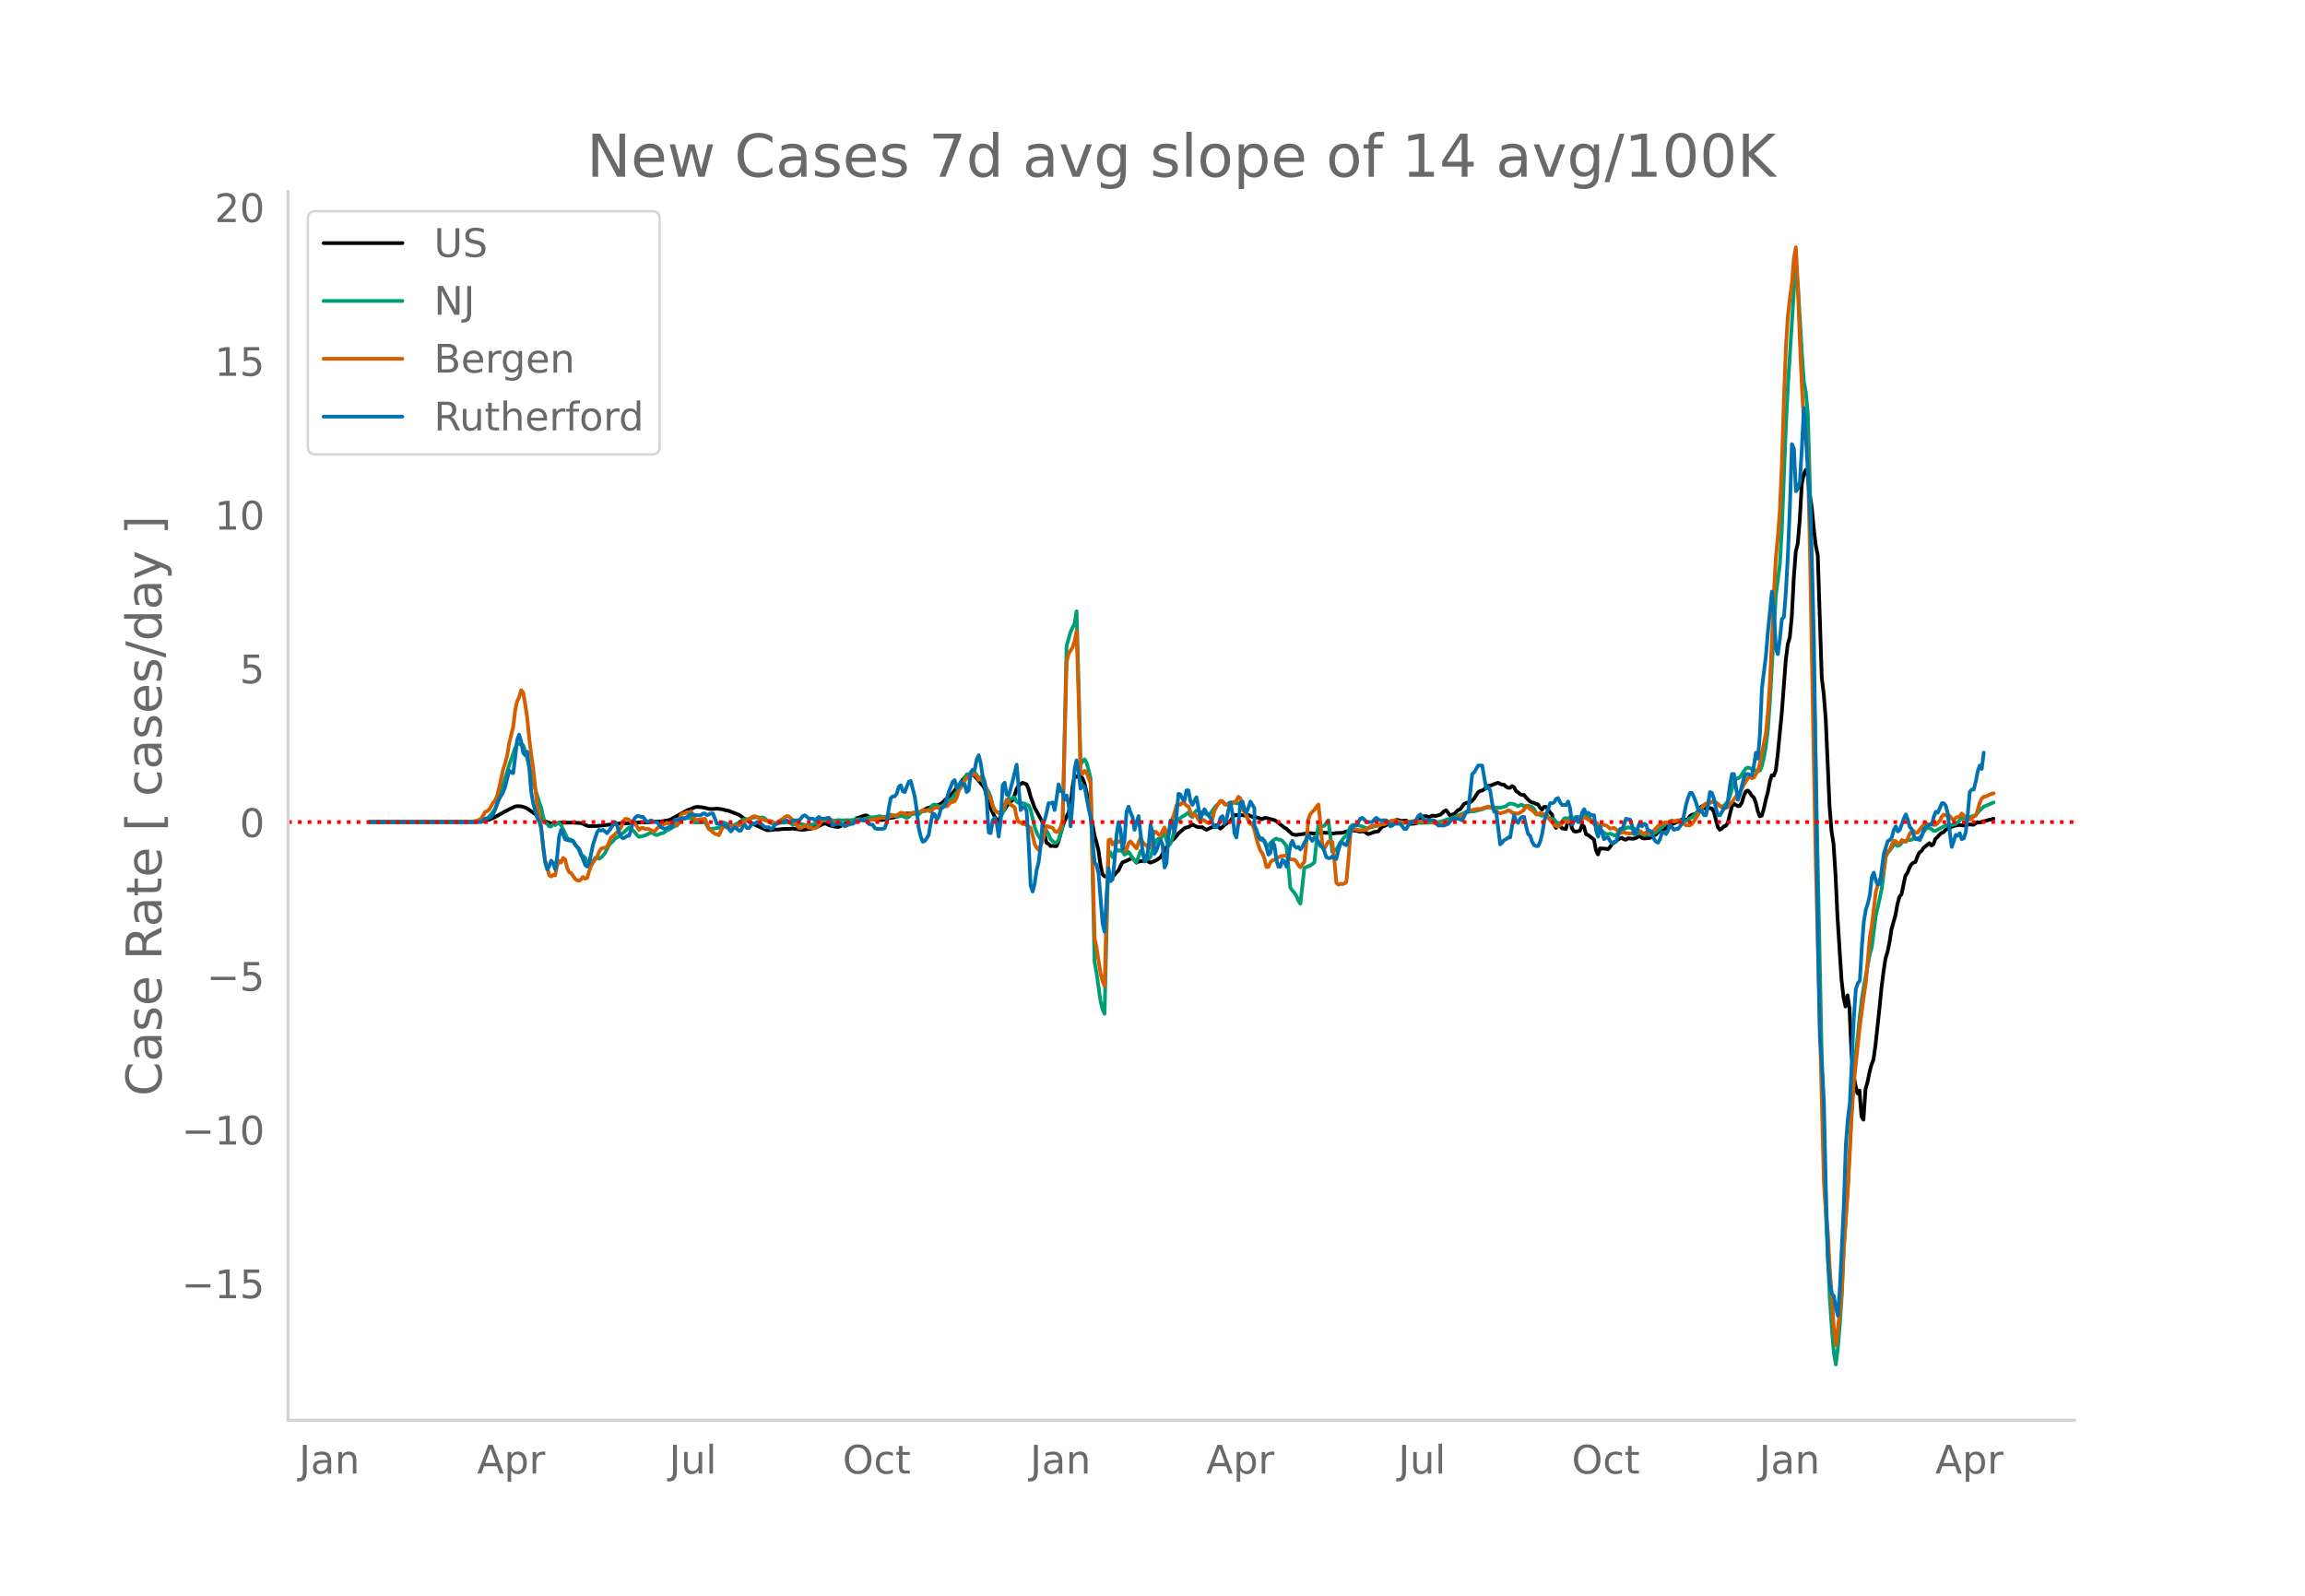 <svg height="864" viewBox="0 0 936 648" width="1248" xmlns="http://www.w3.org/2000/svg" xmlns:xlink="http://www.w3.org/1999/xlink"><defs><style>*{stroke-linecap:butt;stroke-linejoin:round}</style></defs><g id="figure_1"><path d="M0 648h936V0H0z" style="fill:#fff" id="patch_1"/><g id="axes_1"><path d="M117 576.72h725.4V77.76H117z" style="fill:none" id="patch_2"/><path clip-path="url(#pc89584b9ae)" d="m149.973 333.818 42.99-.107 2.433-.124 1.623-.278 1.622-.47 2.433-1.086 4.056-2.266 2.433-1.272 1.623-.72.81-.144 1.623.08 1.622.5.812.36 4.866 3.397 2.434 1.812 2.433.866.811.173.811-.024 1.623-.441 5.678-.04 3.244.19.811.302 1.623.777.81.143 3.245-.035 9.734-1.078 1.622.043 2.434-.18 3.244-.211.811-.138 2.434.143 2.433-.39 2.434.031 1.622-.175 2.433-.446.811-.327 6.49-3.586 1.622-.617 1.622-.69.811-.141 1.623.106 2.433.466.811.24 1.622.055 1.623-.165 2.433.312.811.29 1.622.33 4.056 1.574.811.534 1.623 1.255 3.244 1.883 5.678 2.589.811.003 2.434-.271 1.622-.029 1.622-.208 2.434-.036 1.622-.118 3.244.45.812.041 3.244-.424.811-.255.811-.403.811-.26.812-.14 1.622-.856.811-.189.811.152.811.49 2.434.617 1.622.103 1.622-.756 1.623-.96 1.622-.06.81-.224 1.623-1.523 3.245-1.107.81-.031 1.623 1.261 2.434.567 2.433.021 1.622-.343.811-.363.812-.19.81-.052 4.056-1.121.811-.394.812-.165 2.433.03.811-.01.811.132.811-.18.812-.61 2.433-1.467 5.678-1.76.811-.653 1.622-1.586 1.623-1.307.81-.866 1.623-2.164.811-.852 1.622-2.377.812-.869.81-.66.812-.4.811-.137.811.07.811.435 1.623 1.88 1.622 1.97.811 1.117 1.622 6.247 1.623 3.598.81 1.64.812 1.234.81.473.812-1.593.811-1.923.811-.962.811-1.39.812-1.047.81-.836.812-.572.811-1.985.811-2.604.811-1.252.811-.763.812-.49 1.622.64.811 1.897.811 3.049 1.622 4.48 3.245 6.006.811 4.874.811 3.46.811.368.812.951.81-.137.812.154.81-.021.812-1.954 1.622-5.947.811-2.255.812-1.896.81-1.544.812-2.67.811-7.712.811-4.68.811.55.811-.415.812.339.81.626.812 2.06.811 3.602 3.245 17.565.81 2.87.812 3.284.81 5.826.812 3.812.811.805.811.116.811-.188.812.667.81-.26 1.623-1.943.811-.736.811-1.8.811-1.517 1.623-.633 2.433-1.157 1.622 1.888.812-.426.81-.171.812-.027 1.622-.332.811.594.811.378 1.623-.617.81-.392 1.623-1.15 2.433-3.994 1.623-2.165.81-.843.812-.63 1.622-2.071 2.434-2.087.81-.347.812-.128 1.622-1.084 1.623.873.81.249 1.623-.008.811.628.811.421 1.622-.742 2.434-1.083 1.622 1.35.811-.647.811-.834 2.434-1.617 1.622-2.446 1.622.166.812-.148 1.622.177 1.622-.198 1.622.766 2.434.342.81.386.812.21.811-.476.811.004 3.245.843.811.457 3.245 2.59.81.447 2.434 2.228.811.237.811.077 1.623-.212 3.244-.501 1.622.059.812.139 1.622-.423 2.433.064 1.623.014.81.226.812.1 1.622-.244 2.434-.09 1.622-.51 1.622-.328.811-.135 1.623.114.81.269.812.133 1.622-.131.811.65.811.474.811-.211 1.623-.64 1.622-.258 1.622-1.91.811-.231.812-.45.81-.266.812.034.811-.095 1.622-1.725.811.02.812.284.81.077 1.623-.138 1.622 1.35 1.622-.081 1.623-.442 1.622-2.437.811-.146.811.01.811.197.812.024.81-.487 1.623.179.811-.334.811-.139.811-.653.812-.855.81-.365 1.623 2.128.811-.367.811-.235 1.623-1.59.81-.297 1.623-2.21.811-.414 1.622-.25.811-.619.812-.895 1.622-2.564.811-.507.811-.175.811-.482.811-.847.812-.583.81-.094 3.245-1.18.811.472.812.289.81.058.812.808.81.407.812.033.811-.706.811.457.811 1.546.812.504.81.798.812.316.811-.014.811 1.015 1.622 1.64.812.401.81.126.812.476.811.156.811 1.41.811.752.811-1.143.812.04.81.967.812 1.27.811.84.811 3.97.811 1.457.811-1.976.811 1.286.812.865 1.622.27.811-3.637.811-.686.811 4.126.811 1.12.812.165 1.622-.39.811-2.42.811.72.811 3.096.811.345 2.434 1.848.811 4.315.811 1.74.811-2.462 2.434.16.81.203.812-.893.811-1.219.811-.546 1.622-1.293.812-.462.81-.245.812.636.811.117.811-.567 1.622.196.812-.067.81-.215.812-.542.811-.142.811.593.811.264 2.434-.215 1.622-1.04.811-.351.811-.932.811-.708.811-.372.812-.117.81-.453.812-.739.811-.536 1.622-.629 3.245-1.598.811-.167.811.32.811-.261.811-1.282.812-.575.81-.056.812-.41.811-.834.811-1.432.811-.7.811.692.812.355.81-.251.812-.09.81.241.812 1.351 1.622 6.176.811 1.063.812-.51.81-.86.812-.254.811-1.288 1.622-6.576.811-1.1 1.623 1.03.81-.13.812-1.327.811-2.798.811-1.737.811-.365.812.83.81 1.274.812.716.81 2.1.812 3.507.811 2.053.811-.298.811-2.802.812-3.625.81-3.04.812-4.324.811-2.621.811.166.811-2.057.811-6.805 1.623-16.713 1.622-21.345.811-6.52.811-2.721.811-8.466.812-15.682.81-10.658.812-3.336.811-9.628.811-14.408.811-4.133.811-1.667.812 2.578.81 7.305.812 5.412.81 8.523.812 6.894.811 3.885 1.622 49.8.812 6.599.81 10.453L742.915 327l.811 10.443.811 5.084.811 12.547.812 17.376 1.622 25.288.811 7.277.811 3.69.811-4.538.811 5.265.812 18.517.81 8.308.812 4.497.81 3.247.812-1.17.811 10.505.811 1.327.811-12.313.812-2.877.81-3.994.812-3.142.811-2.073.811-5.817 1.622-15.016.812-8.201.81-6.422.812-5.496.811-2.678.811-3.892.811-5.293 1.623-5.857.81-4.42.812-3.074.811-.889 1.622-7.653.811-1.13.812-2.074.81-1.395.812-.64.81-.292.812-2.17.811-1.723.811-.563.811-1.225 2.434-1.96.811.96.811-.54.811-2.174.811-.728.812-.931.81-.744.812-.263.811-.885.811-.557.811-.096.811-.65.812-.344 2.433-.464 1.622.234 2.434-.437 1.622.16 1.622-1.046.811.148.811-.205.812-.322.81-.112 1.623-.534.811-.085.811-.325h0" style="fill:none;stroke:#000;stroke-linecap:round;stroke-width:1.5" id="line2d_1"/><path clip-path="url(#pc89584b9ae)" d="m149.973 333.816 42.179-.084 1.622-.1 1.622-.287 2.434-1.035.811-.694 2.433-3.068.812-1.952 1.622-5.403 2.433-7.741.811-2.741 2.434-6.99.81-1.491 1.623-.041.811.415.811 2.164 3.245 12.858 1.622 5.341.811 2.733.812 2.102.81 3.806.812 2.494.81.36.812 1.067.811.083.811-.999.811.443.812-.603.81-.256.812.852 2.433 5.093.811 1.213.812-.396.81.617.812 1.481.811.776.811 1.483.811 2.053.811.184.812.75.81 1.781.812-.02.811-.452.811.016.811-1.237.811-.133.812.427.81-.458.812-.863.81-1.03 1.623-3.193.811-.96.811-.618.812-1.062 1.622-.932.811-.848.811-.482 2.434-2.264.81.551 1.623 1.513.811 1.121.811.662 1.623-.39.81-.184 1.623-.806.811-.317.811.248.811.527.811.199 1.623-.714.81-.098.812-.522.811-.662.811-.264 2.434-1.438.81-.128.812-1.147.811-1.58.811-.376 1.623.01.81.014.812-.307.811.922.811 1.223 4.056-.159 1.622 2.742 2.433-.206.812-.178.81-.06.812-1.26.811-1.013 1.622.628.811.425 1.623.11.81-.124 2.434-1.488.811-.588.812-.229 1.622.043 1.622-.698 1.622-.111 1.623.165.81-.082.812.421.811.71 1.622 1.112.811.27.812.057 1.622-.46 2.433-.022.811-.181.812.018 1.622 1.033 1.622-.477.811-.023 1.623.368 2.433.517 3.244-1.063 1.623-1.31.81-.07.812.28h1.622l1.623-.017.81.147 1.623-.293.811.2 1.622-.092 1.623-.043.81.03 3.245-.388 1.623.05.81-.144 1.623-.608 1.622-.105 1.623-.164.81-.26.812.03.811.24 1.622-.031.811-.339.812-.54.81.221 1.623.589.811-.086.811-.33.811.178.811.447.812.269.81-.337.812-.98.811-.429.811-.084.811.146.811.274.812-.837.81-.565.812.147 1.622-.628.811-.663.811-1.22.812-.266 1.622.723.811.282 1.622-1.264.811-.122.812-.584 1.622-1.694.81-1.406 2.434-2.759.811-1.435.812-2.588.81-1.377.812-.058.811-.207.811-.354.811-.23.811 1.06.812 1.695.81.12.812.74.811 1.665 1.622 2.77.811 1.997.812 3.35.81 2.3.812.337.81.475.812.8.811-.695.811-1.825.811-2.845.812-1.271.81.264.812-.557.811-.137.811 1.755.811.5.811-.025 1.623.241.81.607.812.137.811 1.798 1.622 6.91.812 2.273.81 1.602.812.921.811.667.811-2.366.811-1.484.811 1.497.812 1.894.81.788.812.548.81.052.812-1.041 1.622-5.484 1.623-73.33 1.622-5.706 1.622-3.398.811-4.965.811 29.043.812 33.033 1.622-1.953.811 1.346.811 2.884.811 3.43 1.623 74.651.81 4.403 1.623 11.555.811 3.182.811 1.858 1.622-66.036.812.594.81 1.843.812-1.812.811-1.42.811.671.811-.274.811.582.812 1.239.81-.378.812-.713.811 1.08.811 1.438.811.958.811.693 1.623-4.535.81 1.157.812.832.811.043.811 1.196.811-.856.812-2.812.81-2.377.812-1.541.81-.687.812.213.811-1.458.811-.94.811 2.834.812 2.237.81-.898.812-2.387 1.622-6.175.811-1.168 1.623-1.249.81-.368.812-.703.811-.526.811 1.31.811.561.811-1.712.812-1.002.81-.012.812 1.016.81.489.812-.365 1.622.746.811-.72.812-.995.81-1.293.812-.898.811-.69.811-1.013.811.036.811 1.04.812.33.81-.217.812-.063 1.622-.622.811.349.811-.03.812.173.81 1.8 1.623 2.614.811 2.414.811 1.046.811-.03 3.245 6.618.811.468.811.056.811 1.67.811.588.812-1.293 1.622-1.415.811-.39.811.442.811.052.811.447 1.623 2.035 1.622 16.972.811 1.178.811.902.811 1.246.812 1.923.81 1.273 1.623-14.558 2.433-.988 1.623-1.185 1.622-15.479.811.292.811.487.811-.24 1.623-2.251 1.622 12.876.811-.534.811-.361 1.622-2.921 1.623-2.179.81-.553.812-1.565.811-2.016.811-.772.811-.1 1.623.137 3.244 1.208.811-.05 4.056-1.062.811-.426.811-.274 2.434-.187.81-.363.812-.165 1.622.147 2.434.325 2.433-.1 1.622-.278 1.623.063 1.622.256 5.678-.192 1.622-.13 2.434-.634 5.678-1.973.81-.438 1.623-.679.811-.371 1.622-.19 1.623-.073 1.622-.511 1.622-.335 1.622-.668 1.623-.15 1.622.174.811-.085 1.622.143 1.623-.467.81-.247.812-.712.811-.342 1.622.274 1.623.81.81-.464.812-.076.811.594.811-.196.811-.04 1.623.484.81.862.812 1.503.811.684.811.19.811.344.811-.185.812-.358.81 1.171.812.884.811-.292.811.135.811 1.21.811.74.811-.298.812-.655.81-1.253.812-.145.811.399.811-.805.811-.015.811.813.812-.593.81-.274.812-.01.811.12.811-1.101.811-.547 3.245 4.463.811.71.811 1.448.811.783.811-.14.812.678.81.503.812.105.81-.21.812.258.811.421.811-.16 2.434-1.76.81-.68 1.623-.69.811.181.811.305h.812l1.622 1.516.811.314.811.472.811.29.811-.158.812.056.81.21.812-.272 1.622-.889 1.622-1.594.811-.396.812-1.026.81-.739.812-.151.811-.57.811-.257.811.384 1.623-.392.81.233.812.094.811-.123.811.015.811-.471.811-.704.812-.353 2.433-2.136 1.622-2.052 1.623-.936.81-.244.812-.575.81-.41.812.015.811.338 1.622 1.382.812.23.81-.376.812-.722.811-1.17.811-2.052 1.622-5.273.812-1.645.81-.261.812-.436.811-1.139.811-1.342.811-1.066.811-.337.812.236 1.622.706 1.622.462.811-.171.811-1.793.811-3.546.812-4.637.81-6.63.812-11.182 2.433-43.468 1.623-12.518.81-14.436 1.623-41.295.811-16.287 2.434-38.81.81-10.169.812 7.111 1.622 27.936.811 11.675.811 4.358.812 8.799.81 28.344 5.679 273.136.81 22.849 1.623 35.039.811 11.873.811 9.94.811 4.835.812-6.475.81-9.656.812-12.07.811-18.563 1.622-25.535 1.623-31.887.81-12.916.812-9.262.81-6.919.812-8.186.811-6.596.811-5.131 2.434-13.402.81-2.723 1.623-12.833 1.622-7.09.812-4.062 1.622-12.791.811-1.734.811-.843 1.622-2.344.812-.044.81.508.812-.325.811-1.019.811-.455 1.622-.496.812-.054.81-.182.812-.571 1.622.457.811-.731.811-.94 1.623-2.678.81-.288.812.144.811.357.811.689.811-.055 4.056-2.198 1.622.004 2.434-.514 1.622-1.498.811-.896.811-.043.811.172 4.056-1.37 1.622-1.931 1.623-1.481 4.055-1.753h0" style="fill:none;stroke:#009e73;stroke-linecap:round;stroke-width:1.5" id="line2d_2"/><path clip-path="url(#pc89584b9ae)" d="m149.973 333.816 38.934-.082 3.245-.205 1.622-.287 1.622-.78 1.623-2.773.81-.315.812-.676 1.622-2.76.811-.91.812-1.968.81-3.232 1.623-7.414.811-2.521.811-3.055.811-5.03 1.623-6.566.81-6.71.812-3.806.811-1.647.811-2.829.811.943.811 4.592.812 5.432.81 8.262.812 6.929.811 5.254 1.622 15.43.811 3.499.812 4.954.81 8.842.812 5.036.81 2.323.812 3.629.811.553.811-.615.811.137.812-3.943.81-1.988.812.751.811-1.865.811.526.811 3.464.811 1.736.812.41 1.622 2.344.811.587.811.158.811-.547.811-.977.812.71.81-.266.812-2.72.811-2.173.811-1.482 1.622-2.208.812-2.022.81-1.319.812-.321.81-.068.812-.28 1.622-3.875.811-.601 1.623-1.531.81-.759.812-1.223.811-2.009.811-1.428.811.02.812.329.81.895.812.663.811-.103 1.622 2.7.811-.766.812-.103.81.445 1.623.04 1.622.95.811-.232 2.434-2.644.81.006.812-.15.811-.52.811.48.811.218.812-.294.81.164.812.512.811-1.653.811-2.747.811-.403.811-.144.812-.423.81.082.812-.404.811 1.463.811 2.104 2.434-.335.81-.04.812-.185.81 1.75.812 2.528.811.498 1.622 1.394.812.171.81.376 1.623-3.574 1.622.41.811-.123.812-.369.81-.143.812.136.811-.02.811-.287 1.622-1.237.812-.396.81-.602.812-.369 1.622-1.059.811-.102.811.28 1.623.758 2.433.848.811-.007.811.116 1.623.793.81-.205 1.623-1.1.811-.356.811-.772.811-.444.812.17.81.766.812 1.08 1.622 1.838.811.936.811.144 1.623-1.053.81.28.812.595.811-.014.811.267.811-.007.811-.37.812-.826.81-1.414.812-.615.811-.315.811-.697.811.09.811.614.812.759.81.485.812.007 1.622.54.811.423.811.212.812-.24.81-.088 1.623-.731.811-.075.811-.697.811-.533 1.623.362.81.061 2.434-.362 1.622-.178 2.434-.594.811-.096 1.622.233 1.623-.889.81-.232 1.623-.157 1.622-1.025.811.082 1.623.704.81-.007.812-.588 1.622-.335.811-.184.811.116 1.623-.786 1.622-.04 1.622.56 1.623-1.613.81.027.812.144.811-.007.811-.656.811-.219.811.294.812-.772.81-1.039.812-.007.81-.341.812-1.422.811-2.74.811-1.981.811-.608.812-1.517.81-1.169.812-.56 2.433-1.046.811 1.094.812 1.318.81-1.195.812-.287.811 2.542.811 3.553.811 1.783.811 1.49.812 2.61.81 1.722.812.861.81.075.812-.061.811-.875 1.622-4.175.812.827.81 1.285.812.403.811.567.811 4.004.811 1.954.811.144.812.704.81-.069 2.434 1.606.811 2.993.811 3.567.812 1.6.81.75.812-1.632.811-2.235.811-3.71.811-2.07 2.434.75.81 1.258.812.438.811-.397.811-1.626.811-2.651 1.623-64.383.81-3.314 1.623-2.665.811-2.529.811-3.97.811 26.547.812 30.86.81.532.812-1.305.811.807 1.622 4.223 1.623 63.03.81 3.82 1.623 10.468.811 3.218.811 1.831 1.622-59.216.812-.294.81 2.036 1.623-1.633.811.717.811-.574.811 1.306.812 2.63.81-.266.812-2.713.811-.717 2.433 2.89.812-2.412.81-2.03.812 1.73.811 1.113.811.24.811 1.57.811-1.55.812-3.697.81-1.825.812.24.81.922.812.444.811-1.886.811-1.414.811 2.275.812.67 1.622-6.54.811-2.316.811-3.027.811-.314.811.034.812-.895.81.375.812.923.811.246.811 2.337.811 1.674.811-.738.812.642.81 1.517.812.902.81-.881.812.287.811.69.811.437.811-.205.812-1.483.81-3.375.812-1.626 1.622-2.413.811.199.811 1.223.812.11.81-.548.812.076.811-.438.811-.027.811-.642.811-1.593.812.725.81 3.355.812 2.248.811 1.408.811 1.886.811 1.448.811.082.812 2.337.81 3.478.812 2.747.81 2.194.812 1.032.811 2.227.811 3.355.811-.027.812-1.859.81-.84.812-.198.811-.37.811-.614.811-.41.811-.192 1.623-.123 1.622 1.504 1.622.143.811.745.812 1.53.81.82.812-1.222.81-.97.812-7.818.811-9.47.811-2.146.811-.916.812-.738.81-1.223.812-.97.811 7.195.811 9.259.811 1.476 1.623-2.89 1.622.136.811 7.373.811 9.204.811.807.811-.39.812.15.81-.239.812-.621.811-8.624.811-10.755.811-2.31.811.253 1.623.28.81.212 2.434-.246.811-.588.811-.779.812-.294 2.433-.048 1.622-.533.811-.054.812-.253 1.622-.977.811-.267.811-.068 3.245.861.81-.014.812-.157.811-.034 2.433-.43 2.434.232 3.244-.075.812.054 2.433.991.811.116 1.622-.198.812-.178 7.3-3.17 1.622-1.326 2.433-.881 2.434-.458.811.116 3.245-1.06.81.288 1.623.902.811.588.811.758.811.24 2.434-.705.81-.505.812.28.811.697 2.434.39 1.622-.95.811-.732.811-1.38.811.308.811.895.812.485.81.717.812.991.811-.157.811-.458 1.622.574.812-.061 1.622 2.412.811.758.811.998.811.642.811.103.811-.403 1.623-1.9.81.246.812.43.811-.738.811-.533.811.52 2.434-.752.811-.061.811-.335.811.048.811.69 2.434 1.353.811-.178.811.8.811.642.811-.492 1.623.266.81.568.812.724 1.622-.294.811.554.811.922.812.71.81-.327.812-.041.811.362.811.014.811.15.811-.178.812-.608 1.622-.396.811.102.811.745.811.3.811-.43.812-.054.81.56.812-.314.81-1.107 1.623-1.743.811-.622.811-.15.812-.567.81-.103.812.349 1.622-1.135.811.356.811-.096.812-.396.81.273 2.434 1.831.811.048.811-.068.812-.533.81-1.093 4.056-6.642.812-.595.81-.048 1.623-.54.811.055.811.212.811.52.811.942.812.568 1.622.143.811-.471 2.433-2.98.812-1.237 1.622-1.879.811-1.373.811-1.613 1.622-2.603.812-.581.81.69.812-.355 1.622-2.795.811-2.959 2.434-12.28.81-8.124.812-12.443.811-16.646.811-19.502.811-14.746.811-8.378.812-10.837.81-18.82.812-26.02.811-21.293.811-12.504.811-7.312.811-5.979.812-10.12.81-4.51.812 16.407.811 22.064.811 18.286.811 13.817.811 3.56.812 12.846.81 35.014 1.623 88.477.811 40.972 3.245 128.09.81 11.957.812 8.706.811 15.033.811 11.083.811 12.833.811 6.676 1.623-13.57.81-8.685.812-18.115 1.622-22.591 1.623-31.577.81-12.067 1.623-15.368.811-7.476 1.622-12.313.811-5.467 1.623-18.463.81-4.565 1.623-13.878.811-2.856.811-2.173.812-1.046.81-3.19.812-5.543.811-1.62.811-.648.811-1.941.811-1.626.812.068.81 1.107.812-.403.811-1.128 1.622.697.811-1.27.812-2.01.81-1.066.812.062.81.629.812-.076.811-1.277.811-1.012 1.623-1.64.81.718.812.02.811-.724.811.827.811-.062 1.623-1.585.81-1.743.812-.881.811.437.811-.252.811.403.811 1.148.812.369.81-.752 1.623-.629.811-1.127.811.731.811.902.811.123.812.752.81-.41.812-.827.811-.37.811-2.384.811-2.89.811-1.66.812-.746.81-.068 1.623-.854 1.622-.492h0" style="fill:none;stroke:#d55e00;stroke-linecap:round;stroke-width:1.5" id="line2d_3"/><path clip-path="url(#pc89584b9ae)" d="M149.973 333.816h45.423l1.623-1.392h.81l1.623-.696.811-1.044.811-2.089.812-2.436.81-1.74 1.623-2.784.811-2.088 1.622-6.613.811.696.812.348.81-6.264.812-7.309.811-2.088.811 2.784.811 4.525.811 1.044.812-1.393.81 5.917.812 10.093.811 4.872 1.622 5.917.811 1.392.812 2.784 1.622 13.921.81 2.784.812-1.044.811-2.436.811 1.044.811 2.436.812-4.872.81-8.353.812-2.784.811 1.74.811 2.088.811.348.811-.348.812.696h.81l.812 1.393.811 1.044.811.696.811 2.088 1.623 4.524.81.696.812-1.392 1.622-7.656 1.622-4.873.812-1.044.81.348.812-.348 1.622 1.392 1.622-2.088.811-1.392.812-1.044.81 1.392.812 2.784.811 1.74.811.696.811-.348.811-.696h.812l.81-2.436.812-3.48.811-1.392.811-.696h.811l.811.348h.812l1.622 2.088 1.622-.696 1.622.696h.811l1.623 2.088 1.622.696 1.622-.696h.811l.812-1.74.81-1.392.812.348 1.622-.696h1.622l1.623-1.392.81-.348h.812l.811.348h2.434l.81-.696h.812l.81.696 1.623-.696h.811l1.623 4.176h1.622l1.622.696h.811l.811 1.392.812 1.044.81-1.044.812-.696 1.622 1.392h.811l.811-1.74.812-.696.81 1.392h.812l.81-1.044.812-.696h.811l.811-.696h.811l2.434 2.088h1.622l.811.696.811-.348.812-1.392 2.433-1.044h.811l1.622-.696.812.696h.81l.812-.696h2.433l.811-.696.812-1.044.81-.348 1.623 1.392h1.622l.811.696 1.623-1.392.81.696h2.434l.811-.348.811 1.392.812 1.74 1.622-.696h1.622l.811.348.811.696.812-.348.81-.696h1.623l.811-1.044h1.622l.811-.696.812.348h1.622l.811 1.392.811.348h.811l.811 1.392.812.348h2.433l.811-.348.811-2.436.811-5.569.812-4.176.81-.696h.812l.81-1.044.812-2.784.811-.696.811 2.436.811.348 1.623-4.177.81-.348 1.623 6.265.811 5.568.811 7.309.812 3.48.81 2.088.812-.348.811-1.044.811-1.392.811-4.872.811-3.828.812.348.81 2.088.812-1.044.811-3.133 1.622-1.392 1.623-5.568 1.622-4.177.81-.696.812 3.133.811-.348.811-2.089.811 1.045h.812l.81 3.132.812-.696.811-7.309.811-1.044h.811l.811-4.176.812-1.74.81 3.132.812 5.568.811 2.088.811 7.31.811 13.224.811.348.812-5.22.81-1.044.812 2.088.81 5.568.812-6.264.811-14.617.811-1.045.811 4.873.812.348 1.622-5.917 1.622-6.612 1.622 18.445.812-1.044.81-.348.812 1.74.811 12.877.811 17.402.811 2.436.811-3.132.812-5.569.81-3.132.812-6.612.811-10.093.811-.348.811-3.133.811-3.828h.812l.81-.348.812 3.132.81-4.872.812-5.568.811 2.784h.811l.811 3.48.812-1.74.81 3.48.812 9.049.811-9.745.811-13.573.811-3.48.811 4.872.812 6.613.81-1.392.812.696 1.622 8.7.811 3.48 1.623 18.446.81 1.044.812 3.48 1.622 20.186.811 3.48.811-14.617.811-11.137.812 5.22.81-.695.812-7.657.811-10.44.811-5.221.811 3.132.811 8.005.812-3.829.81-11.485.812-2.088.811 2.436.811 1.74.811 5.221.811-3.132.812-2.436 1.622 13.92.811 4.525.811-.696.811-5.22.811-9.05.812 3.133.81 8.7.812-1.391.81-2.436.812-1.74.811 1.74.811 9.396.811-1.74.812-11.137.81-6.264.812.348.811 4.872.811-7.308.811-8.701.811.348.812 1.74.81.696.812-4.176h.811l.811 4.524.811 1.392.811-1.74.812-1.392 1.622 8.7.81-2.436.812-1.392.811 1.392 1.622 2.089.812 2.088.81 1.74h.812l.811-1.044.811-2.784.811-.696.811 3.132.812-1.74.81-3.829.812-3.132.811 4.525.811 8.004.811 1.74.811-5.916.812-8.005.81-.696.812 3.132.811 1.392.811-2.088.811-2.436 1.623 2.784v6.96l.81 1.741.812 2.784.81 1.044.812-.348.811 1.392.811 2.089.811 3.132.812-.696.81-4.525.812 1.393.811 5.916.811 2.784h.811l.811-2.784.812.696.81 2.088.812-3.48.811-5.22.811-1.74.811 2.088.811.696.812-.348.81 1.044.812-1.044.81-1.74.812-1.393.811-1.74.811 1.392.811 1.044.812-1.392.81.348.812 1.392.811 1.74.811.349.811 1.74.811 2.436.812.348h.81l.812-.696.811.696.811.348.811-3.48.811-2.784.812-.349.81.697.812.348.811-2.437.811-3.132.811-1.74.811-.696h.812l1.622-2.784.81-.348.812.696.811 1.044h2.434l.81-1.044.812-.696.811.696.811.348h2.434l.81 1.044.812 1.392.811-.348.811-.696h2.434l1.622 2.088h.81l1.623-2.784h1.622l.812-1.044.81-1.392.812-.696.811 1.044.811 1.392h4.056l1.622 2.088h2.434l1.622-.696 1.622-2.088h2.434l1.622.696 1.622-3.48h.811l1.622-15.314.812-.696 1.622-2.784h1.622l1.622 9.397.812-.696.81 1.392.812 5.22.811 3.48h.811l1.622 13.226.812-.697.81-1.044.812-.348.81-.696h.812l.811-4.872.811-4.176.811 2.436.812.696.81-1.74.812-.696h.811l.811 3.828.811 3.132.811.696.812 2.436.81 1.393.812.348h.811l.811-1.74.811-3.133.811-4.872.812-3.132.81-2.089.812-2.436h.811l.811-.348.811-1.392.811-.348.811 1.74.812 1.044h1.622l.811-1.392.811 2.784.811 6.613.811-1.392.812-1.74.81 2.088h.812l.811-3.829.811-1.392.811 1.74.811-.348.812.697.81.348h.812l.811 6.264.811 2.436.811-4.176 1.623 5.22.81-.696h.812l.81 1.392.812 1.045.811-.697h.811l1.623-5.22h.81l.812-1.74.811-2.436.811.348h.811l.811 2.436.812 3.48h.81l.812-2.784.811-2.088.811 1.74.811-1.044.811.348.812 2.436h.81l.812.696.81 2.784.812 1.044.811.348.811-1.392.811-2.784h.812l.81.696.812-1.392.811-2.436 1.622 2.088.811-.348h.812l1.622-2.088.811-3.48.811-4.177.811-2.784.811-2.088h.812l.81 1.74.812 2.088.811 2.784.811.696h.811l.811 1.74h.812l.81-4.176.812-5.22.81.348.812 2.436.811 3.828.811 2.785h.811l1.623-2.785.81-.696.812-2.436.811-6.264.811-4.525h.811l1.623 10.441.81-2.436 1.623-6.613.811-1.392h.811l.812.348h.81l.812-3.828.81-5.22.812 2.436.811-10.093.811-18.446 1.623-13.225.81-9.745 1.623-16.357.811 8.005.811 15.313.811 2.088.812-6.264.81-8.005.812-.696.811-10.44.811-14.966.811-19.49.811-25.406.812 1.74.81 17.402.812-1.044.811-2.784.811-13.922.811-16.009.811 11.485 1.623 28.538.81 21.23.812 33.063.811 54.64.811 66.474.811 40.023.811 10.44.812 15.662.81 35.499.812 28.19.811 10.441.811 3.828.811 1.045.811 4.872.812 3.132.81-11.137 1.623-34.107.811-24.362.811-10.44.811-6.265 1.623-34.803.81-11.485.812-2.436.811-1.044.811-13.573.811-10.44.811-4.873.812-2.436.81-3.48.812-7.31.811-1.74.811 3.133.811 1.74.811-.348 1.623-12.181 1.622-5.22.811-.349.811-1.044.811-3.132.812-1.392.81 2.088.812-.696 1.622-4.524.811-1.74.811 2.088.812 3.132.81.696.812 2.784.81 1.392.812-.348.811.696.811-1.74.811-2.784 1.623-1.392.81-.348h.812l.811-3.132.811-2.089.811.348.812-1.74.81-2.088h.812l.811 1.044.811 3.133.811 7.656.811 5.917 1.623-4.873.81.348.812-1.044.811 2.436.811-.348.811-2.436.811-7.308.812-9.05.81-1.043h.812l.811-3.133.811-4.176.811-2.436.811 1.392.812-6.612h0" style="fill:none;stroke:#0072b2;stroke-linecap:round;stroke-width:1.5" id="line2d_4"/><path clip-path="url(#pc89584b9ae)" d="M117 333.816h725.4" style="fill:none;stroke:red;stroke-dasharray:1.5,2.475;stroke-dashoffset:0;stroke-width:1.5" id="line2d_5"/><path d="M117 576.72V77.76" style="fill:none;stroke:#d3d3d3;stroke-linecap:square;stroke-linejoin:miter;stroke-width:1.25" id="patch_3"/><path d="M117 576.72h725.4" style="fill:none;stroke:#d3d3d3;stroke-linecap:square;stroke-linejoin:miter;stroke-width:1.25" id="patch_4"/><g id="matplotlib.axis_1"><g id="xtick_1"><g style="fill:#696969" transform="matrix(.16 0 0 -.16 121.417 598.378)" id="text_1"><defs><path d="M9.813 72.906h9.859V5.078q0-13.187-5-19.14-5-5.954-16.094-5.954h-3.75v8.297h3.078q6.531 0 9.219 3.672Q9.813-4.39 9.813 5.078z" id="DejaVuSans-74"/><path d="M34.281 27.484q-10.89 0-15.093-2.484-4.204-2.484-4.204-8.5 0-4.781 3.157-7.594 3.156-2.797 8.562-2.797 7.485 0 12 5.297 4.516 5.297 4.516 14.078v2zm17.922 3.72V0H43.22v8.297Q40.14 3.328 35.547.953q-4.594-2.375-11.234-2.375-8.391 0-13.36 4.719Q6 8.016 6 15.922q0 9.219 6.172 13.906 6.187 4.688 18.437 4.688h12.61v.89q0 6.203-4.078 9.594-4.078 3.39-11.453 3.39-4.688 0-9.141-1.124-4.438-1.125-8.531-3.375v8.312q4.921 1.906 9.562 2.844 4.64.953 9.031.953 11.875 0 17.735-6.156 5.86-6.14 5.86-18.64z" id="DejaVuSans-97"/><path d="M54.89 33.016V0h-8.984v32.719q0 7.765-3.031 11.61-3.031 3.858-9.078 3.858-7.281 0-11.484-4.64-4.204-4.625-4.204-12.64V0H9.08v54.688h9.03v-8.5q3.235 4.937 7.594 7.374Q30.078 56 35.797 56q9.422 0 14.25-5.828 4.844-5.828 4.844-17.156z" id="DejaVuSans-110"/></defs><use xlink:href="#DejaVuSans-74"/><use x="29.492" xlink:href="#DejaVuSans-97"/><use x="90.771" xlink:href="#DejaVuSans-110"/></g></g><g id="xtick_2"><g style="fill:#696969" transform="matrix(.16 0 0 -.16 193.723 598.378)" id="text_2"><defs><path d="M34.188 63.188 20.797 26.906h26.812zm-5.579 9.718h11.188L67.578 0h-10.25l-6.64 18.703h-32.86L11.188 0H.78z" id="DejaVuSans-65"/><path d="M18.11 8.203v-29H9.077v75.484h9.031v-8.296q2.844 4.875 7.157 7.234Q29.594 56 35.594 56q9.968 0 16.187-7.906 6.235-7.907 6.235-20.797T51.78 6.484q-6.218-7.906-16.187-7.906-6 0-10.328 2.375-4.313 2.375-7.157 7.25zm30.578 19.094q0 9.906-4.079 15.547-4.078 5.64-11.203 5.64-7.14 0-11.218-5.64-4.079-5.64-4.079-15.547 0-9.906 4.078-15.547 4.079-5.64 11.22-5.64 7.124 0 11.202 5.64t4.078 15.547z" id="DejaVuSans-112"/><path d="M41.11 46.297q-1.516.875-3.297 1.281Q36.03 48 33.89 48q-7.625 0-11.703-4.953-4.079-4.953-4.079-14.234V0H9.08v54.688h9.03v-8.5q2.844 4.984 7.375 7.39Q30.031 56 36.531 56q.922 0 2.047-.125 1.125-.11 2.484-.36z" id="DejaVuSans-114"/></defs><use xlink:href="#DejaVuSans-65"/><use x="68.408" xlink:href="#DejaVuSans-112"/><use x="131.885" xlink:href="#DejaVuSans-114"/></g></g><g id="xtick_3"><g style="fill:#696969" transform="matrix(.16 0 0 -.16 271.724 598.378)" id="text_3"><defs><path d="M8.5 21.578v33.11h8.984V21.922q0-7.766 3.016-11.656 3.031-3.875 9.094-3.875 7.265 0 11.484 4.64 4.234 4.64 4.234 12.656v31h8.985V0h-8.984v8.406Q42.047 3.422 37.718 1q-4.313-2.422-10.032-2.422-9.421 0-14.312 5.86Q8.5 10.296 8.5 21.578zM31.11 56z" id="DejaVuSans-117"/><path d="M9.422 75.984h8.984V0H9.422z" id="DejaVuSans-108"/></defs><use xlink:href="#DejaVuSans-74"/><use x="29.492" xlink:href="#DejaVuSans-117"/><use x="92.871" xlink:href="#DejaVuSans-108"/></g></g><g id="xtick_4"><g style="fill:#696969" transform="matrix(.16 0 0 -.16 342.17 598.378)" id="text_4"><defs><path d="M39.406 66.219q-10.75 0-17.078-8.016-6.312-8-6.312-21.828 0-13.766 6.312-21.781 6.328-8 17.078-8 10.735 0 17.016 8 6.281 8.015 6.281 21.781 0 13.828-6.281 21.828-6.281 8.016-17.016 8.016zm0 8q15.328 0 24.5-10.281 9.188-10.282 9.188-27.563 0-17.234-9.188-27.516-9.172-10.28-24.5-10.28-15.375 0-24.593 10.25-9.204 10.265-9.204 27.546t9.204 27.563q9.218 10.28 24.593 10.28z" id="DejaVuSans-79"/><path d="M48.781 52.594v-8.407q-3.812 2.11-7.64 3.157-3.828 1.047-7.735 1.047-8.75 0-13.593-5.547-4.829-5.532-4.829-15.547 0-10.016 4.829-15.563 4.843-5.53 13.593-5.53 3.907 0 7.735 1.046 3.828 1.047 7.64 3.156V2.094Q45.016.344 40.984-.531q-4.015-.89-8.562-.89-12.36 0-19.64 7.765-7.266 7.765-7.266 20.953 0 13.375 7.343 21.031Q20.22 56 33.016 56q4.14 0 8.093-.86 3.953-.843 7.672-2.546z" id="DejaVuSans-99"/><path d="M18.313 70.219V54.688h18.5v-6.985h-18.5V18.016q0-6.688 1.828-8.594 1.828-1.906 7.453-1.906h9.218V0h-9.218q-10.407 0-14.36 3.875-3.953 3.89-3.953 14.14v29.688H2.687v6.984h6.594V70.22z" id="DejaVuSans-116"/></defs><use xlink:href="#DejaVuSans-79"/><use x="78.711" xlink:href="#DejaVuSans-99"/><use x="133.691" xlink:href="#DejaVuSans-116"/></g></g><g id="xtick_5"><g style="fill:#696969" transform="matrix(.16 0 0 -.16 418.294 598.378)" id="text_5"><use xlink:href="#DejaVuSans-74"/><use x="29.492" xlink:href="#DejaVuSans-97"/><use x="90.771" xlink:href="#DejaVuSans-110"/></g></g><g id="xtick_6"><g style="fill:#696969" transform="matrix(.16 0 0 -.16 489.789 598.378)" id="text_6"><use xlink:href="#DejaVuSans-65"/><use x="68.408" xlink:href="#DejaVuSans-112"/><use x="131.885" xlink:href="#DejaVuSans-114"/></g></g><g id="xtick_7"><g style="fill:#696969" transform="matrix(.16 0 0 -.16 567.79 598.378)" id="text_7"><use xlink:href="#DejaVuSans-74"/><use x="29.492" xlink:href="#DejaVuSans-117"/><use x="92.871" xlink:href="#DejaVuSans-108"/></g></g><g id="xtick_8"><g style="fill:#696969" transform="matrix(.16 0 0 -.16 638.234 598.378)" id="text_8"><use xlink:href="#DejaVuSans-79"/><use x="78.711" xlink:href="#DejaVuSans-99"/><use x="133.691" xlink:href="#DejaVuSans-116"/></g></g><g id="xtick_9"><g style="fill:#696969" transform="matrix(.16 0 0 -.16 714.359 598.378)" id="text_9"><use xlink:href="#DejaVuSans-74"/><use x="29.492" xlink:href="#DejaVuSans-97"/><use x="90.771" xlink:href="#DejaVuSans-110"/></g></g><g id="xtick_10"><g style="fill:#696969" transform="matrix(.16 0 0 -.16 785.854 598.378)" id="text_10"><use xlink:href="#DejaVuSans-65"/><use x="68.408" xlink:href="#DejaVuSans-112"/><use x="131.885" xlink:href="#DejaVuSans-114"/></g></g></g><g id="matplotlib.axis_2"><g id="ytick_1"><g style="fill:#696969" transform="matrix(.16 0 0 -.16 73.733 527.172)" id="text_11"><defs><path d="M10.594 35.5h62.593v-8.297H10.594z" id="DejaVuSans-8722"/><path d="M12.406 8.297h16.11v55.625l-17.532-3.516v8.985l17.438 3.515h9.86V8.296H54.39V0H12.406z" id="DejaVuSans-49"/><path d="M10.797 72.906h38.719v-8.312H19.828v-17.86q2.14.735 4.281 1.094 2.157.36 4.313.36 12.203 0 19.328-6.688 7.14-6.688 7.14-18.11 0-11.765-7.328-18.296-7.328-6.516-20.656-6.516-4.593 0-9.36.781-4.75.782-9.827 2.344v9.922q4.39-2.39 9.078-3.563 4.687-1.171 9.906-1.171 8.453 0 13.375 4.437 4.938 4.438 4.938 12.063 0 7.609-4.938 12.047-4.922 4.453-13.375 4.453-3.953 0-7.89-.875-3.922-.875-8.016-2.735z" id="DejaVuSans-53"/></defs><use xlink:href="#DejaVuSans-8722"/><use x="83.789" xlink:href="#DejaVuSans-49"/><use x="147.412" xlink:href="#DejaVuSans-53"/></g></g><g id="ytick_2"><g style="fill:#696969" transform="matrix(.16 0 0 -.16 73.733 464.746)" id="text_12"><defs><path d="M31.781 66.406q-7.61 0-11.453-7.5Q16.5 51.422 16.5 36.375q0-14.984 3.828-22.484 3.844-7.5 11.453-7.5 7.672 0 11.5 7.5 3.844 7.5 3.844 22.484 0 15.047-3.844 22.531-3.828 7.5-11.5 7.5zm0 7.813q12.266 0 18.735-9.703 6.468-9.688 6.468-28.141 0-18.406-6.468-28.11-6.47-9.687-18.735-9.687-12.25 0-18.718 9.688-6.47 9.703-6.47 28.109 0 18.453 6.47 28.14Q19.53 74.22 31.78 74.22z" id="DejaVuSans-48"/></defs><use xlink:href="#DejaVuSans-8722"/><use x="83.789" xlink:href="#DejaVuSans-49"/><use x="147.412" xlink:href="#DejaVuSans-48"/></g></g><g id="ytick_3"><g style="fill:#696969" transform="matrix(.16 0 0 -.16 83.912 402.32)" id="text_13"><use xlink:href="#DejaVuSans-8722"/><use x="83.789" xlink:href="#DejaVuSans-53"/></g></g><g id="ytick_4"><use xlink:href="#DejaVuSans-48" style="fill:#696969" transform="matrix(.16 0 0 -.16 97.32 339.895)" id="text_14"/></g><g id="ytick_5"><use xlink:href="#DejaVuSans-53" style="fill:#696969" transform="matrix(.16 0 0 -.16 97.32 277.469)" id="text_15"/></g><g id="ytick_6"><g style="fill:#696969" transform="matrix(.16 0 0 -.16 87.14 215.043)" id="text_16"><use xlink:href="#DejaVuSans-49"/><use x="63.623" xlink:href="#DejaVuSans-48"/></g></g><g id="ytick_7"><g style="fill:#696969" transform="matrix(.16 0 0 -.16 87.14 152.618)" id="text_17"><use xlink:href="#DejaVuSans-49"/><use x="63.623" xlink:href="#DejaVuSans-53"/></g></g><g id="ytick_8"><g style="fill:#696969" transform="matrix(.16 0 0 -.16 87.14 90.192)" id="text_18"><defs><path d="M19.188 8.297h34.421V0H7.33v8.297q5.609 5.812 15.296 15.594 9.703 9.797 12.188 12.64 4.734 5.313 6.609 9 1.89 3.688 1.89 7.25 0 5.813-4.078 9.469-4.078 3.672-10.625 3.672-4.64 0-9.797-1.61-5.14-1.609-11-4.89v9.969Q13.767 71.78 18.938 73q5.188 1.219 9.485 1.219 11.328 0 18.062-5.672 6.735-5.656 6.735-15.125 0-4.5-1.688-8.531-1.672-4.016-6.125-9.485-1.218-1.422-7.765-8.187-6.532-6.766-18.453-18.922z" id="DejaVuSans-50"/></defs><use xlink:href="#DejaVuSans-50"/><use x="63.623" xlink:href="#DejaVuSans-48"/></g></g><g style="fill:#696969" transform="matrix(0 -.2 -.2 0 65.573 445.117)" id="text_19"><defs><path d="M64.406 67.281v-10.39q-4.984 4.64-10.625 6.922-5.64 2.296-11.984 2.296-12.5 0-19.14-7.64-6.641-7.64-6.641-22.094 0-14.406 6.64-22.047 6.64-7.64 19.14-7.64 6.345 0 11.985 2.296 5.64 2.297 10.625 6.938V5.609Q59.234 2.094 53.437.33q-5.78-1.75-12.218-1.75-16.563 0-26.094 10.124-9.516 10.14-9.516 27.672 0 17.578 9.516 27.703 9.531 10.14 26.094 10.14 6.531 0 12.312-1.734 5.797-1.734 10.875-5.203z" id="DejaVuSans-67"/><path d="M44.281 53.078v-8.5q-3.797 1.953-7.906 2.922-4.094.984-8.5.984-6.688 0-10.031-2.047-3.344-2.046-3.344-6.156 0-3.125 2.39-4.906 2.391-1.781 9.626-3.39l3.078-.688q9.562-2.047 13.593-5.781 4.032-3.735 4.032-10.422 0-7.625-6.032-12.078-6.03-4.438-16.578-4.438-4.39 0-9.156.86Q10.688.296 5.422 2v9.281q4.984-2.594 9.812-3.89 4.829-1.282 9.579-1.282 6.343 0 9.75 2.172 3.421 2.172 3.421 6.125 0 3.656-2.468 5.61-2.453 1.953-10.813 3.765l-3.125.735q-8.344 1.75-12.062 5.39-3.704 3.64-3.704 9.985 0 7.718 5.47 11.906Q16.75 56 26.811 56q4.97 0 9.36-.734 4.406-.72 8.11-2.188z" id="DejaVuSans-115"/><path d="M56.203 29.594v-4.39H14.891q.593-9.282 5.593-14.142 5-4.859 13.938-4.859 5.172 0 10.031 1.266 4.86 1.265 9.656 3.812v-8.5Q49.266.734 44.187-.344 39.11-1.422 33.892-1.422q-13.094 0-20.735 7.61-7.64 7.625-7.64 20.625 0 13.421 7.25 21.296Q20.016 56 32.328 56q11.031 0 17.453-7.11 6.422-7.093 6.422-19.296zm-8.984 2.64q-.094 7.36-4.125 11.75-4.032 4.407-10.672 4.407-7.516 0-12.031-4.25-4.516-4.25-5.203-11.97z" id="DejaVuSans-101"/><path d="M44.39 34.188q3.172-1.079 6.172-4.594 3-3.516 6.032-9.672L66.609 0H56l-9.313 18.703q-3.624 7.328-7.015 9.719-3.39 2.39-9.25 2.39h-10.75V0h-9.86v72.906h22.266q12.5 0 18.656-5.234 6.157-5.219 6.157-15.766 0-6.89-3.203-11.437-3.204-4.532-9.297-6.282zM19.673 64.797V38.922h12.406q7.125 0 10.766 3.297 3.64 3.297 3.64 9.687 0 6.39-3.64 9.64-3.64 3.25-10.766 3.25z" id="DejaVuSans-82"/><path d="M8.594 75.984h20.703V69H17.578V-6.203h11.719v-6.984H8.594z" id="DejaVuSans-91"/><path d="M25.39 72.906h8.297L8.297-9.28H0z" id="DejaVuSans-47"/><path d="M45.406 46.39v29.594h8.985V0h-8.985v8.203Q42.578 3.328 38.25.953q-4.313-2.375-10.375-2.375-9.906 0-16.14 7.906-6.22 7.922-6.22 20.813 0 12.89 6.22 20.797Q17.968 56 27.874 56q6.063 0 10.375-2.375 4.328-2.36 7.156-7.234zm-30.61-19.093q0-9.906 4.079-15.547 4.078-5.64 11.203-5.64 7.125 0 11.219 5.64 4.11 5.64 4.11 15.547 0 9.906-4.11 15.547-4.094 5.64-11.219 5.64-7.125 0-11.203-5.64-4.078-5.64-4.078-15.547z" id="DejaVuSans-100"/><path d="M32.172-5.078q-3.797-9.766-7.422-12.735-3.61-2.984-9.656-2.984H7.906v7.516h5.282q3.703 0 5.75 1.765Q21-9.766 23.483-3.219l1.61 4.094-22.11 53.813H12.5l17.094-42.766 17.093 42.766h9.516z" id="DejaVuSans-121"/><path d="M30.422 75.984v-89.171H9.719v6.984H21.39V69H9.719v6.984z" id="DejaVuSans-93"/></defs><use xlink:href="#DejaVuSans-67"/><use x="69.824" xlink:href="#DejaVuSans-97"/><use x="131.104" xlink:href="#DejaVuSans-115"/><use x="183.203" xlink:href="#DejaVuSans-101"/><use x="244.727" xlink:href="#DejaVuSans-32"/><use x="276.514" xlink:href="#DejaVuSans-82"/><use x="343.746" xlink:href="#DejaVuSans-97"/><use x="405.025" xlink:href="#DejaVuSans-116"/><use x="444.234" xlink:href="#DejaVuSans-101"/><use x="505.758" xlink:href="#DejaVuSans-32"/><use x="537.545" xlink:href="#DejaVuSans-91"/><use x="576.559" xlink:href="#DejaVuSans-32"/><use x="608.346" xlink:href="#DejaVuSans-99"/><use x="663.326" xlink:href="#DejaVuSans-97"/><use x="724.605" xlink:href="#DejaVuSans-115"/><use x="776.705" xlink:href="#DejaVuSans-101"/><use x="838.229" xlink:href="#DejaVuSans-115"/><use x="890.328" xlink:href="#DejaVuSans-47"/><use x="924.02" xlink:href="#DejaVuSans-100"/><use x="987.496" xlink:href="#DejaVuSans-97"/><use x="1048.775" xlink:href="#DejaVuSans-121"/><use x="1107.955" xlink:href="#DejaVuSans-32"/><use x="1139.742" xlink:href="#DejaVuSans-93"/></g></g><g style="fill:#696969" transform="matrix(.24 0 0 -.24 238.224 71.76)" id="text_20"><defs><path d="M9.813 72.906h13.28l32.329-60.984v60.984h9.562V0h-13.28L19.39 60.984V0H9.813z" id="DejaVuSans-78"/><path d="M4.203 54.688h8.985l11.234-42.672 11.172 42.672h10.593l11.235-42.672 11.187 42.672h8.985L63.28 0H52.688L40.922 44.828 29.109 0H18.5z" id="DejaVuSans-119"/><path d="M8.203 72.906h46.875v-4.203L28.61 0H18.312L43.22 64.594H8.203z" id="DejaVuSans-55"/><path d="M2.984 54.688H12.5L29.594 8.797l17.093 45.89h9.516L35.687 0H23.485z" id="DejaVuSans-118"/><path d="M45.406 27.984q0 9.766-4.031 15.125-4.016 5.375-11.297 5.375-7.219 0-11.25-5.375-4.031-5.359-4.031-15.125 0-9.718 4.031-15.093t11.25-5.375q7.281 0 11.297 5.375 4.031 5.375 4.031 15.093zm8.985-21.203q0-13.953-6.203-20.765Q42-20.797 29.203-20.797q-4.734 0-8.937.703-4.203.703-8.157 2.172v8.735q3.954-2.141 7.813-3.157 3.86-1.031 7.86-1.031 8.843 0 13.234 4.61 4.39 4.609 4.39 13.937v4.453q-2.781-4.844-7.125-7.234Q33.938 0 27.875 0 17.828 0 11.672 7.656q-6.156 7.672-6.156 20.328 0 12.688 6.156 20.344Q17.828 56 27.875 56q6.063 0 10.406-2.39 4.344-2.391 7.125-7.22v8.297h8.985z" id="DejaVuSans-103"/><path d="M30.61 48.39q-7.22 0-11.422-5.64-4.204-5.64-4.204-15.453 0-9.813 4.172-15.453 4.188-5.64 11.453-5.64 7.188 0 11.375 5.655 4.203 5.672 4.203 15.438 0 9.719-4.203 15.406-4.187 5.688-11.375 5.688zm0 7.61q11.718 0 18.406-7.625 6.703-7.61 6.703-21.078 0-13.422-6.703-21.078-6.688-7.64-18.407-7.64-11.765 0-18.437 7.64-6.656 7.656-6.656 21.078 0 13.469 6.656 21.078Q18.844 56 30.609 56z" id="DejaVuSans-111"/><path d="M37.11 75.984V68.5h-8.594q-4.828 0-6.72-1.953-1.874-1.953-1.874-7.031v-4.828h14.797v-6.985H19.922V0H10.89v47.703H2.297v6.984h8.594V58.5q0 9.125 4.25 13.297 4.25 4.187 13.468 4.187z" id="DejaVuSans-102"/><path d="M37.797 64.313 12.89 25.39h24.906zm-2.594 8.593H47.61V25.391h10.407v-8.203H47.609V0h-9.812v17.188H4.89v9.515z" id="DejaVuSans-52"/><path d="M9.813 72.906h9.859V42.094L52.39 72.906h12.703L28.906 38.922 67.672 0H54.688L19.672 35.11V0h-9.86z" id="DejaVuSans-75"/></defs><use xlink:href="#DejaVuSans-78"/><use x="74.805" xlink:href="#DejaVuSans-101"/><use x="136.328" xlink:href="#DejaVuSans-119"/><use x="218.115" xlink:href="#DejaVuSans-32"/><use x="249.902" xlink:href="#DejaVuSans-67"/><use x="319.727" xlink:href="#DejaVuSans-97"/><use x="381.006" xlink:href="#DejaVuSans-115"/><use x="433.105" xlink:href="#DejaVuSans-101"/><use x="494.629" xlink:href="#DejaVuSans-115"/><use x="546.729" xlink:href="#DejaVuSans-32"/><use x="578.516" xlink:href="#DejaVuSans-55"/><use x="642.139" xlink:href="#DejaVuSans-100"/><use x="705.615" xlink:href="#DejaVuSans-32"/><use x="737.402" xlink:href="#DejaVuSans-97"/><use x="798.682" xlink:href="#DejaVuSans-118"/><use x="857.861" xlink:href="#DejaVuSans-103"/><use x="921.338" xlink:href="#DejaVuSans-32"/><use x="953.125" xlink:href="#DejaVuSans-115"/><use x="1005.225" xlink:href="#DejaVuSans-108"/><use x="1033.008" xlink:href="#DejaVuSans-111"/><use x="1094.189" xlink:href="#DejaVuSans-112"/><use x="1157.666" xlink:href="#DejaVuSans-101"/><use x="1219.189" xlink:href="#DejaVuSans-32"/><use x="1250.977" xlink:href="#DejaVuSans-111"/><use x="1312.158" xlink:href="#DejaVuSans-102"/><use x="1347.363" xlink:href="#DejaVuSans-32"/><use x="1379.15" xlink:href="#DejaVuSans-49"/><use x="1442.773" xlink:href="#DejaVuSans-52"/><use x="1506.396" xlink:href="#DejaVuSans-32"/><use x="1538.184" xlink:href="#DejaVuSans-97"/><use x="1599.463" xlink:href="#DejaVuSans-118"/><use x="1658.643" xlink:href="#DejaVuSans-103"/><use x="1722.119" xlink:href="#DejaVuSans-47"/><use x="1755.811" xlink:href="#DejaVuSans-49"/><use x="1819.434" xlink:href="#DejaVuSans-48"/><use x="1883.057" xlink:href="#DejaVuSans-48"/><use x="1946.68" xlink:href="#DejaVuSans-75"/></g><g id="legend_1"><path d="M128.2 184.5h136.45q3.2 0 3.2-3.2V88.96q0-3.2-3.2-3.2H128.2q-3.2 0-3.2 3.2v92.34q0 3.2 3.2 3.2z" style="fill:none;opacity:.8;stroke:#ccc;stroke-linejoin:miter" id="patch_5"/><path d="M131.4 98.718h32" style="fill:none;stroke:#000;stroke-linecap:round;stroke-width:1.5" id="line2d_6"/><g style="fill:#696969" transform="matrix(.16 0 0 -.16 176.2 104.317)" id="text_21"><defs><path d="M8.688 72.906h9.921V28.61q0-11.718 4.235-16.875 4.25-5.14 13.781-5.14 9.469 0 13.719 5.14 4.25 5.157 4.25 16.875v44.297H64.5V27.391q0-14.25-7.063-21.532-7.046-7.28-20.812-7.28-13.828 0-20.89 7.28-7.047 7.282-7.047 21.532z" id="DejaVuSans-85"/><path d="M53.516 70.516V60.89q-5.61 2.687-10.594 4-4.984 1.328-9.625 1.328-8.047 0-12.422-3.125t-4.375-8.89q0-4.845 2.906-7.313 2.907-2.453 11.016-3.97l5.953-1.218q11.031-2.11 16.281-7.406 5.25-5.297 5.25-14.172 0-10.61-7.11-16.078-7.093-5.469-20.812-5.469-5.172 0-11.015 1.172Q13.14.922 6.89 3.219v10.156q6-3.36 11.765-5.078 5.766-1.703 11.328-1.703 8.438 0 13.032 3.312 4.593 3.328 4.593 9.485 0 5.359-3.297 8.39-3.296 3.032-10.812 4.547L27.484 33.5q-11.03 2.188-15.968 6.875-4.922 4.688-4.922 13.047 0 9.672 6.812 15.234 6.813 5.563 18.766 5.563 5.14 0 10.453-.938 5.328-.922 10.89-2.765z" id="DejaVuSans-83"/></defs><use xlink:href="#DejaVuSans-85"/><use x="73.193" xlink:href="#DejaVuSans-83"/></g><path d="M131.4 122.203h32" style="fill:none;stroke:#009e73;stroke-linecap:round;stroke-width:1.5" id="line2d_8"/><g style="fill:#696969" transform="matrix(.16 0 0 -.16 176.2 127.802)" id="text_22"><use xlink:href="#DejaVuSans-78"/><use x="74.805" xlink:href="#DejaVuSans-74"/></g><path d="M131.4 145.688h32" style="fill:none;stroke:#d55e00;stroke-linecap:round;stroke-width:1.5" id="line2d_10"/><g style="fill:#696969" transform="matrix(.16 0 0 -.16 176.2 151.287)" id="text_23"><defs><path d="M19.672 34.813V8.108H35.5q7.953 0 11.781 3.297 3.844 3.297 3.844 10.078 0 6.844-3.844 10.078-3.828 3.25-11.781 3.25zm0 29.984V42.828h14.61q7.218 0 10.75 2.703 3.546 2.719 3.546 8.282 0 5.515-3.547 8.25-3.531 2.734-10.75 2.734zm-9.86 8.11h25.204q11.28 0 17.375-4.688Q58.5 63.53 58.5 54.89q0-6.703-3.125-10.657-3.125-3.953-9.188-4.922 7.282-1.562 11.313-6.53 4.031-4.954 4.031-12.376 0-9.765-6.64-15.093Q48.25 0 35.984 0H9.812z" id="DejaVuSans-66"/></defs><use xlink:href="#DejaVuSans-66"/><use x="68.604" xlink:href="#DejaVuSans-101"/><use x="130.127" xlink:href="#DejaVuSans-114"/><use x="169.49" xlink:href="#DejaVuSans-103"/><use x="232.967" xlink:href="#DejaVuSans-101"/><use x="294.49" xlink:href="#DejaVuSans-110"/></g><path d="M131.4 169.173h32" style="fill:none;stroke:#0072b2;stroke-linecap:round;stroke-width:1.5" id="line2d_12"/><g style="fill:#696969" transform="matrix(.16 0 0 -.16 176.2 174.773)" id="text_24"><defs><path d="M54.89 33.016V0h-8.984v32.719q0 7.765-3.031 11.61-3.031 3.858-9.078 3.858-7.281 0-11.484-4.64-4.204-4.625-4.204-12.64V0H9.08v75.984h9.03V46.188q3.235 4.937 7.594 7.374Q30.078 56 35.797 56q9.422 0 14.25-5.828 4.844-5.828 4.844-17.156z" id="DejaVuSans-104"/></defs><use xlink:href="#DejaVuSans-82"/><use x="64.982" xlink:href="#DejaVuSans-117"/><use x="128.361" xlink:href="#DejaVuSans-116"/><use x="167.57" xlink:href="#DejaVuSans-104"/><use x="230.949" xlink:href="#DejaVuSans-101"/><use x="292.473" xlink:href="#DejaVuSans-114"/><use x="333.586" xlink:href="#DejaVuSans-102"/><use x="368.791" xlink:href="#DejaVuSans-111"/><use x="429.973" xlink:href="#DejaVuSans-114"/><use x="469.336" xlink:href="#DejaVuSans-100"/></g></g></g></g><defs><clipPath id="pc89584b9ae"><path d="M117 77.76h725.4v498.96H117z"/></clipPath></defs></svg>